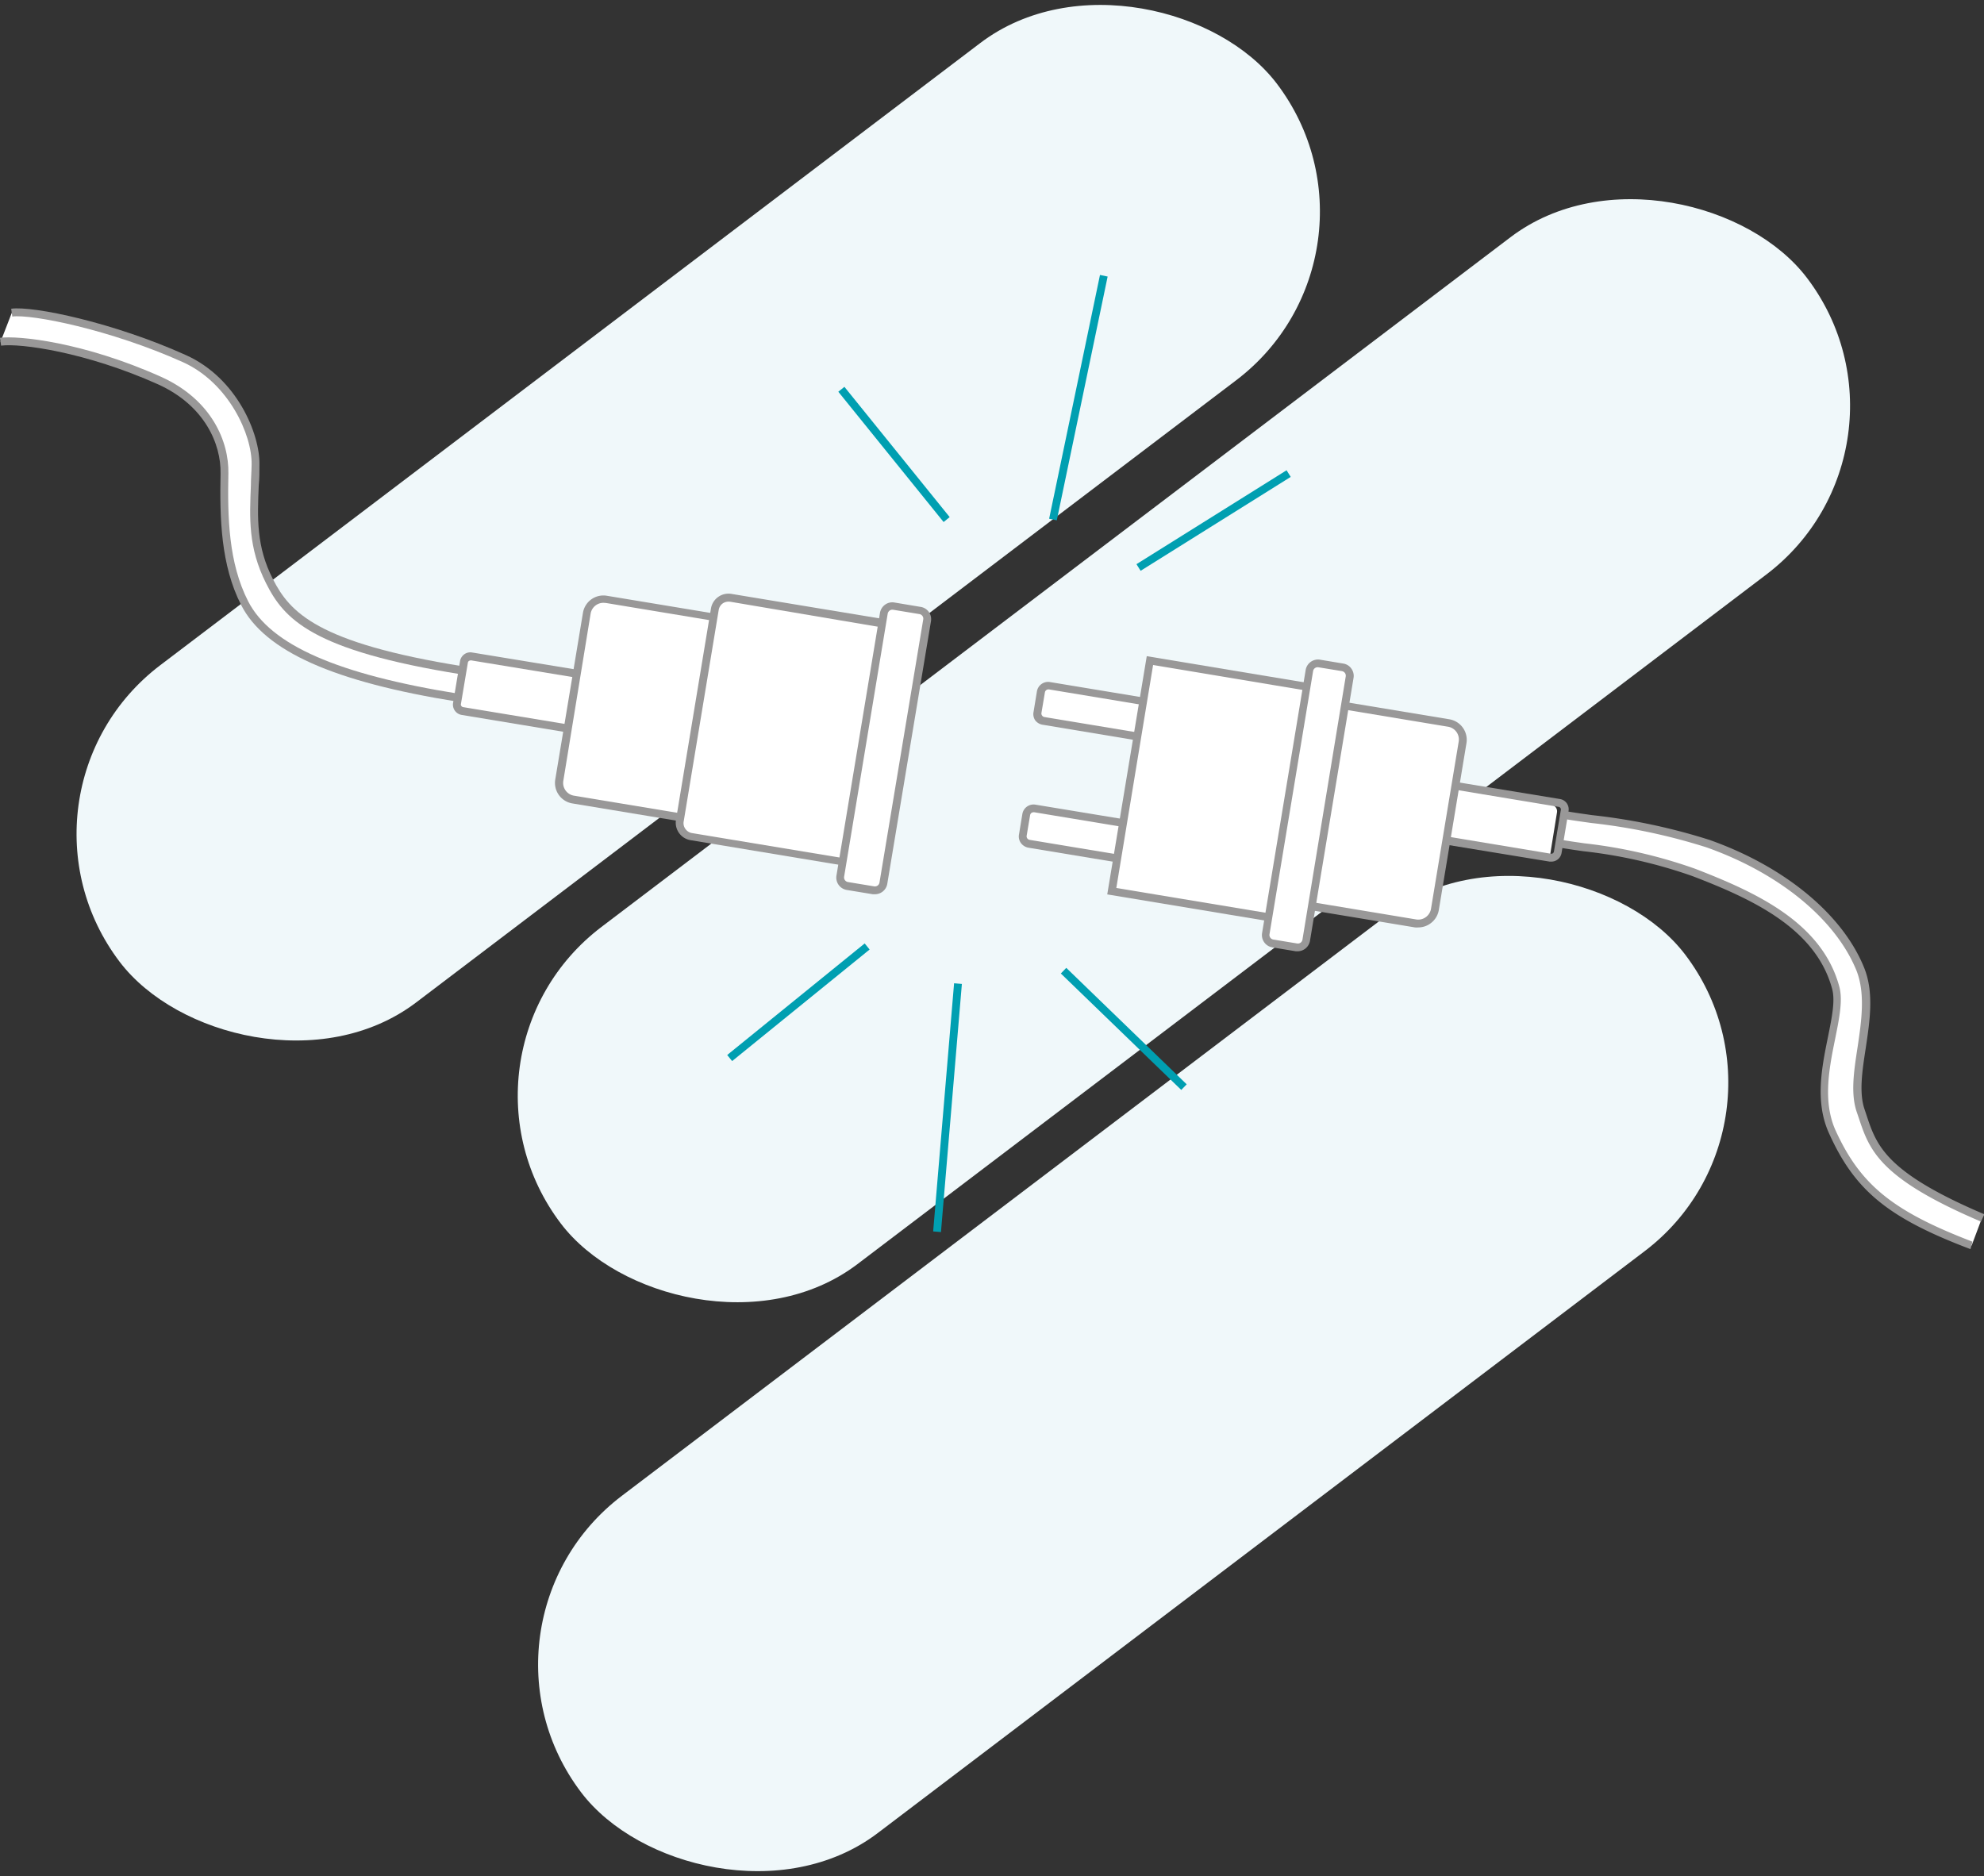 <svg xmlns="http://www.w3.org/2000/svg" viewBox="0 0 253.58 239.8"><rect x="0" y="0" width="253.58" height="239.8" fill="#333333" stroke="none"/><defs><style>.cls-1{fill:#f0f8fa;}.cls-2{fill:#fff;}.cls-3{fill:#999898;}.cls-4{fill:#009fb1;}</style></defs><g id="Layer_2" data-name="Layer 2"><g id="Layer_1-2" data-name="Layer 1"><g id="Error"><g id="Background"><rect class="cls-1" x="-3.59" y="39.76" width="185.67" height="54.11" rx="27.06" transform="translate(-22.24 67.53) rotate(-37.19)"/><rect class="cls-1" x="51.35" y="68.9" width="199.94" height="54.11" rx="27.06" transform="translate(-27.23 110.98) rotate(-37.19)"/><rect class="cls-1" x="56.27" y="148.51" width="177.14" height="54.11" rx="27.06" transform="translate(-76.67 123.25) rotate(-37.19)"/></g><g id="Error-2" data-name="Error"><path class="cls-2" d="M59.12,85.71c-18.69-3-22.36-6.88-24.67-11.4-2.67-5.2-1.89-9.63-1.79-14.88.08-3.91-2.93-10.79-9.08-13.57C14.22,41.63,4,39.62,1.5,40L.07,43.69c2.51-.35,11,.75,20.35,5,6.15,2.77,8.35,7.94,8.27,11.85-.1,5.26-.08,11.4,2.59,16.6,2.31,4.51,8.61,9.09,27.3,12.08"/><path class="cls-2" d="M199.81,104.14c3.84.71,11.68,1.29,18.48,3.7,8.59,3,16.48,8.71,19.46,16,2.3,5.67-1.6,13.27,0,18.1,1.48,4.33,2,7.92,15.59,13.69L252,159.2c-10.2-3.91-14.52-7.27-17.82-14.58-2.91-6.46,1.53-14.34.45-18.35-2.24-8.31-11.29-12.11-18.11-14.73s-13.42-3-17.26-3.73Z"/><path class="cls-2" d="M59.52,85.77H83.73a0,0,0,0,1,0,0v7.08a0,0,0,0,1,0,0H59.52a.83.83,0,0,1-.83-.83V86.6A.83.83,0,0,1,59.52,85.77Z" transform="translate(15.56 -10.44) rotate(9.41)"/><path class="cls-3" d="M83.4,95.42,59,91.38a1.35,1.35,0,0,1-.86-.54,1.33,1.33,0,0,1-.23-1l.89-5.34a1.35,1.35,0,0,1,.54-.87,1.32,1.32,0,0,1,1-.23l24.38,4Zm-23.28-11a.32.32,0,0,0-.19.07.3.3,0,0,0-.13.21L58.91,90a.29.29,0,0,0,.06.24.34.34,0,0,0,.21.14l23.4,3.87,1-6L60.17,84.4Z"/><path class="cls-2" d="M133.6,89.49h23.94a.14.14,0,0,1,.14.14v4.3a.14.14,0,0,1-.14.14H133.6a1,1,0,0,1-1-1V90.45a1,1,0,0,1,1-1Z" transform="translate(16.96 -22.5) rotate(9.41)"/><path class="cls-3" d="M157,96.56h-.11L133.3,92.64a1.48,1.48,0,0,1-1-.59A1.42,1.42,0,0,1,132.1,91l.43-2.62a1.45,1.45,0,0,1,1.68-1.2l23.62,3.91a.65.65,0,0,1,.42.26.63.63,0,0,1,.11.48L157.65,96A.63.63,0,0,1,157,96.56Zm.05-1h0ZM134,88.12a.45.45,0,0,0-.45.39l-.44,2.61a.46.46,0,0,0,.08.34.45.45,0,0,0,.3.19l23.27,3.86.58-3.53-23.26-3.86Zm23.4,3.5Z"/><path class="cls-2" d="M131.74,105.19h23.94a.14.14,0,0,1,.14.14v4.3a.14.14,0,0,1-.14.14H131.74a1,1,0,0,1-1-1v-2.65a1,1,0,0,1,1-1Z" transform="translate(19.5 -21.98) rotate(9.41)"/><path class="cls-3" d="M155.17,112.26h-.11l-23.62-3.91a1.53,1.53,0,0,1-.95-.59,1.43,1.43,0,0,1-.25-1.1l.43-2.61a1.45,1.45,0,0,1,1.68-1.2L156,106.75a.65.65,0,0,1,.42.26.62.62,0,0,1,.11.47l-.71,4.25a.6.6,0,0,1-.25.41A.63.63,0,0,1,155.17,112.26Zm-.36-.7h0Zm-22.7-7.74a.53.53,0,0,0-.27.08.45.45,0,0,0-.18.3l-.44,2.62a.46.46,0,0,0,.08.34.48.48,0,0,0,.31.19l23.26,3.86.58-3.53-23.26-3.86Zm23.4,3.5Z"/><path class="cls-2" d="M175.5,100.67h24.22a0,0,0,0,1,0,0v7.08a0,0,0,0,1,0,0H175.5a.83.83,0,0,1-.83-.83V101.5A.83.83,0,0,1,175.5,100.67Z" transform="matrix(-0.99, -0.16, 0.16, -0.99, 354.82, 237.63)"/><path class="cls-3" d="M198.29,110.13l-.22,0-24.39-4,1.32-8,24.39,4a1.33,1.33,0,0,1,1.09,1.53l-.89,5.35A1.32,1.32,0,0,1,198.29,110.13Zm-23.46-4.89,23.4,3.88a.33.33,0,0,0,.38-.27l.89-5.35a.34.34,0,0,0-.28-.37l-23.39-3.88Z"/><path class="cls-2" d="M73.1,77.61H89.92a2.15,2.15,0,0,1,2.15,2.15v21.66a2.15,2.15,0,0,1-2.15,2.15H73.1a0,0,0,0,1,0,0v-26A0,0,0,0,1,73.1,77.61Z" transform="translate(149.25 193.45) rotate(-170.59)"/><path class="cls-3" d="M90.23,105.52l-17.09-2.83a2.66,2.66,0,0,1-2.18-3l3.55-21.37a2.65,2.65,0,0,1,3-2.18l17.09,2.83ZM77.12,77.05a1.66,1.66,0,0,0-1.63,1.38L72,99.8a1.65,1.65,0,0,0,1.36,1.9l16.1,2.67,4.08-24.63-16.1-2.67Z"/><path class="cls-2" d="M166.34,91h16.82a2.15,2.15,0,0,1,2.15,2.15v21.66a2.15,2.15,0,0,1-2.15,2.15H166.34a0,0,0,0,1,0,0V91a0,0,0,0,1,0,0Z" transform="translate(19.37 -27.35) rotate(9.41)"/><path class="cls-3" d="M181.29,118.54a2.18,2.18,0,0,1-.44,0l-17.08-2.83,4.4-26.6,17.09,2.83a2.66,2.66,0,0,1,2.18,3l-3.54,21.37a2.66,2.66,0,0,1-1.07,1.72A2.62,2.62,0,0,1,181.29,118.54Zm-16.37-3.69L181,117.52a1.62,1.62,0,0,0,1.23-.29,1.64,1.64,0,0,0,.67-1.07l3.54-21.37a1.65,1.65,0,0,0-1.35-1.9L169,90.22Z"/><path class="cls-2" d="M89,77.71h20.14a1.78,1.78,0,0,1,1.78,1.78v27.34a1.78,1.78,0,0,1-1.78,1.78H89a0,0,0,0,1,0,0V77.71a0,0,0,0,1,0,0Z" transform="translate(183.3 201.41) rotate(-170.59)"/><path class="cls-3" d="M108.64,110.77l-20.37-3.38a2.26,2.26,0,0,1-1.87-2.61l4.47-27a2.27,2.27,0,0,1,2.62-1.87l20.36,3.37ZM93.11,76.9a1.32,1.32,0,0,0-.74.23,1.29,1.29,0,0,0-.51.83l-4.47,27a1.24,1.24,0,0,0,.22,1,1.28,1.28,0,0,0,.83.52l19.37,3.21,4.89-29.5L93.32,76.91Z"/><rect class="cls-2" x="110.15" y="77.48" width="5.58" height="36.27" rx="1.1" transform="translate(17.15 -17.18) rotate(9.41)"/><path class="cls-3" d="M111.82,114.3l-.26,0-3.34-.55a1.6,1.6,0,0,1-1.31-1.84l5.57-33.62a1.62,1.62,0,0,1,.64-1,1.58,1.58,0,0,1,1.19-.28l3.35.56A1.59,1.59,0,0,1,119,79.34L113.4,113A1.6,1.6,0,0,1,111.82,114.3Zm2.23-36.37a.6.6,0,0,0-.34.11.64.64,0,0,0-.25.39l-5.57,33.62a.6.6,0,0,0,.49.69l3.34.55a.59.59,0,0,0,.69-.49L118,79.18a.59.59,0,0,0-.49-.69l-3.34-.55Z"/><path class="cls-3" d="M58.5,89.69c-15.86-2.53-24.65-6.45-27.67-12.34-2.63-5.15-2.75-11.14-2.64-16.84.07-3.73-2-8.68-8-11.39C11,45,2.58,43.85.14,44.18l-.14-1c2.28-.31,10.64.52,20.62,5,6.44,2.91,8.65,8.27,8.57,12.32-.11,5.57,0,11.42,2.53,16.36,2.86,5.58,11.42,9.34,26.94,11.82Z"/><path class="cls-3" d="M59,86.2c-19.2-3.07-22.7-7.09-25-11.66S31.9,66.19,32.07,62c0-.85.08-1.72.09-2.61.08-3.8-2.93-10.46-8.78-13.1C14.05,42.1,4,40.13,1.57,40.46l-.14-1c2.81-.39,13.16,1.78,22.36,5.94,6.52,2.94,9.45,10.11,9.37,14,0,.9,0,1.78-.09,2.64-.17,4.19-.33,7.81,1.82,12s5.57,8.13,24.31,11.13Z"/><rect class="cls-2" x="144.38" y="86.03" width="21.78" height="29.87" transform="translate(18.6 -24.03) rotate(9.41)"/><path class="cls-3" d="M164,118.05l-22.48-3.73,5.05-30.45L169,87.6Zm-21.32-4.55,20.49,3.4,4.72-28.48L147.38,85Z"/><rect class="cls-2" x="164.57" y="84.8" width="5.21" height="36.27" rx="1.1" transform="translate(19.08 -25.95) rotate(9.41)"/><path class="cls-3" d="M165.88,121.59l-.26,0-3-.5a1.59,1.59,0,0,1-1.31-1.83l5.57-33.62a1.6,1.6,0,0,1,1.84-1.32l3,.5a1.54,1.54,0,0,1,1,.64,1.58,1.58,0,0,1,.28,1.19l-5.57,33.62A1.61,1.61,0,0,1,165.88,121.59Zm-.1-1a.59.59,0,0,0,.69-.49L172,86.47a.6.6,0,0,0-.1-.45.62.62,0,0,0-.39-.24l-3-.49a.59.59,0,0,0-.68.49l-5.57,33.62a.59.59,0,0,0,.49.69Z"/><path class="cls-3" d="M251.85,159.66c-10.57-4-14.8-7.51-18.09-14.83-1.81-4-.91-8.42-.12-12.3.5-2.49.94-4.63.53-6.13-2.09-7.78-10.29-11.51-17.8-14.4a62.47,62.47,0,0,0-14-3.2c-1.21-.17-2.3-.33-3.22-.5l.18-1c.91.17,2,.32,3.18.49a63.15,63.15,0,0,1,14.17,3.26c7.74,3,16.19,6.84,18.41,15.07.46,1.73,0,4-.52,6.59-.76,3.73-1.62,8,0,11.69,3.17,7,7.26,10.37,17.54,14.31Z"/><path class="cls-3" d="M253.19,156.14c-13.06-5.56-14.26-9.15-15.64-13.32l-.23-.67c-.81-2.36-.37-5.24.1-8.29.51-3.38,1-6.88-.13-9.78-2.66-6.56-9.83-12.46-19.17-15.77a76.05,76.05,0,0,0-14.75-3.12c-1.43-.2-2.66-.37-3.65-.55l.18-1c1,.18,2.19.35,3.61.55a76.86,76.86,0,0,1,15,3.17c9.6,3.4,17,9.51,19.75,16.33,1.28,3.16.73,6.8.2,10.31-.45,2.92-.87,5.69-.14,7.81l.23.69c1.3,3.93,2.43,7.33,15.08,12.71Z"/><rect class="cls-4" x="113.76" y="47.39" width="1" height="21.41" transform="translate(-11.12 84.71) rotate(-38.94)"/><rect class="cls-4" x="143.8" y="66.04" width="22.63" height="1" transform="translate(-11.68 92.39) rotate(-32.03)"/><rect class="cls-4" x="121.93" y="50.33" width="31.83" height="1" transform="translate(59.93 175.39) rotate(-78.22)"/><rect class="cls-4" x="143.13" y="120.79" width="1" height="21.41" transform="translate(-50.74 143.35) rotate(-45.96)"/><rect class="cls-4" x="90.73" y="127.6" width="22.63" height="1" transform="translate(-57.91 92.94) rotate(-39.06)"/><rect class="cls-4" x="105.19" y="141.08" width="31.83" height="1" transform="translate(-30.15 250.36) rotate(-85.18)"/></g></g></g></g></svg>